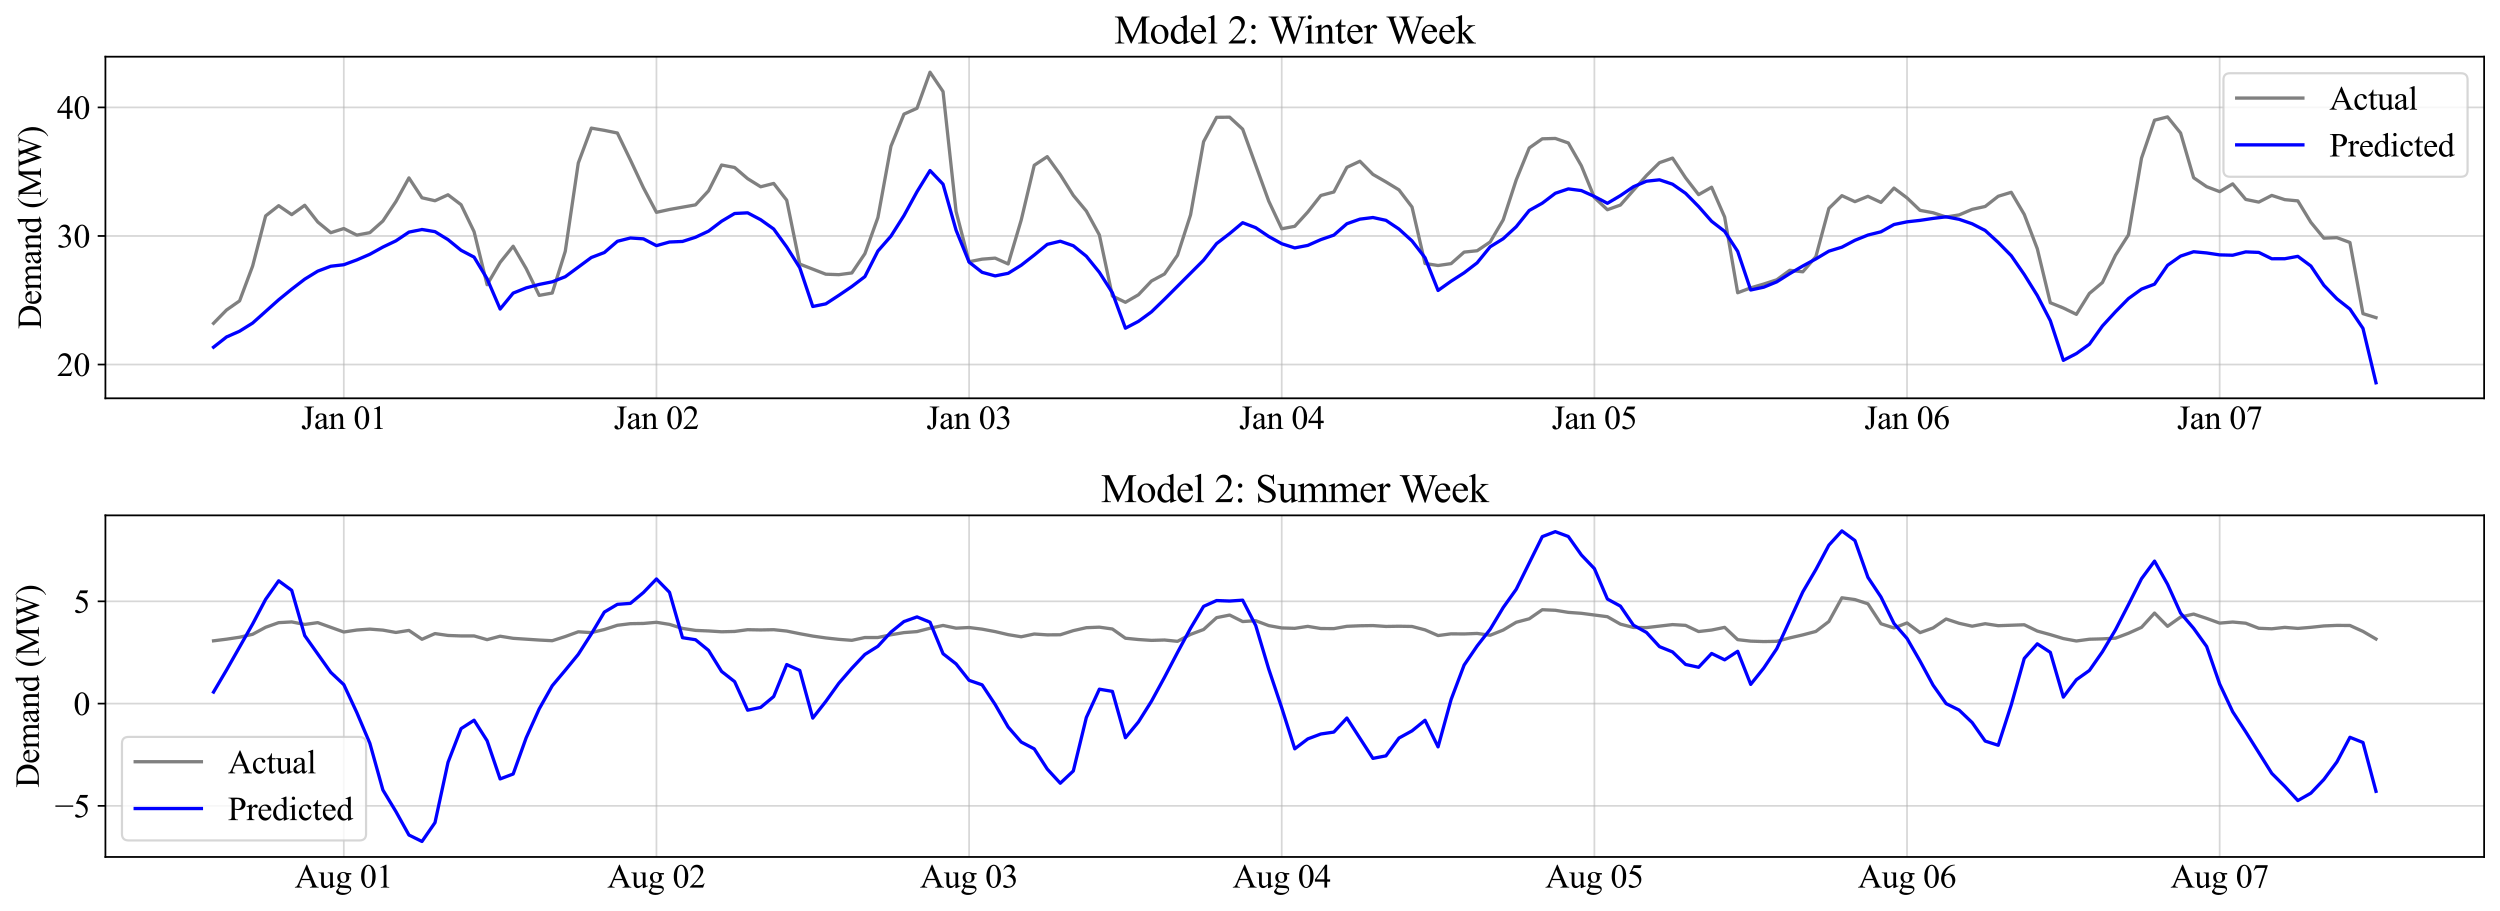 <?xml version="1.0" encoding="utf-8" standalone="no"?>
<!DOCTYPE svg PUBLIC "-//W3C//DTD SVG 1.1//EN"
  "http://www.w3.org/Graphics/SVG/1.1/DTD/svg11.dtd">
<svg xmlns:xlink="http://www.w3.org/1999/xlink" width="1133.163pt" height="412.763pt" viewBox="0 0 1133.163 412.763" xmlns="http://www.w3.org/2000/svg" version="1.1">
 <defs>
  <style type="text/css">*{stroke-linejoin: round; stroke-linecap: butt}</style>
 </defs>
 <g id="figure_1">
  <g id="patch_1">
   <path d="M 0 412.763 
L 1133.163 412.763 
L 1133.163 0 
L 0 0 
z
" style="fill: #ffffff"/>
  </g>
  <g id="axes_1">
   <g id="patch_2">
    <path d="M 47.783 180.539 
L 1125.963 180.539 
L 1125.963 25.699 
L 47.783 25.699 
z
" style="fill: #ffffff"/>
   </g>
   <g id="matplotlib.axis_1">
    <g id="xtick_1">
     <g id="line2d_1">
      <path d="M 155.837 180.539 
L 155.837 25.699 
" clip-path="url(#paa256a687e)" style="fill: none; stroke: #b0b0b0; stroke-opacity: 0.5; stroke-width: 0.8; stroke-linecap: square"/>
     </g>
     <g id="line2d_2"/>
     <g id="text_1">
      <!-- Jan 01 -->
      <g transform="translate(136.464 194.454) scale(0.15 -0.15)">
       <defs>
        <path id="TimesNewRomanPSMT-4a" d="M 638 4122 
L 638 4238 
L 2453 4238 
L 2453 4122 
L 2300 4122 
Q 2041 4122 1922 3969 
Q 1847 3869 1847 3488 
L 1847 1416 
Q 1847 938 1742 641 
Q 1638 344 1381 123 
Q 1125 -97 763 -97 
Q 469 -97 300 48 
Q 131 194 131 381 
Q 131 534 209 613 
Q 313 709 450 709 
Q 550 709 629 643 
Q 709 578 831 294 
Q 903 125 1016 125 
Q 1100 125 1173 228 
Q 1247 331 1247 594 
L 1247 3488 
Q 1247 3809 1206 3913 
Q 1175 3991 1075 4047 
Q 941 4122 791 4122 
L 638 4122 
z
" transform="scale(0.016)"/>
        <path id="TimesNewRomanPSMT-61" d="M 1822 413 
Q 1381 72 1269 19 
Q 1100 -59 909 -59 
Q 613 -59 420 144 
Q 228 347 228 678 
Q 228 888 322 1041 
Q 450 1253 767 1440 
Q 1084 1628 1822 1897 
L 1822 2009 
Q 1822 2438 1686 2597 
Q 1550 2756 1291 2756 
Q 1094 2756 978 2650 
Q 859 2544 859 2406 
L 866 2225 
Q 866 2081 792 2003 
Q 719 1925 600 1925 
Q 484 1925 411 2006 
Q 338 2088 338 2228 
Q 338 2497 613 2722 
Q 888 2947 1384 2947 
Q 1766 2947 2009 2819 
Q 2194 2722 2281 2516 
Q 2338 2381 2338 1966 
L 2338 994 
Q 2338 584 2353 492 
Q 2369 400 2405 369 
Q 2441 338 2488 338 
Q 2538 338 2575 359 
Q 2641 400 2828 588 
L 2828 413 
Q 2478 -56 2159 -56 
Q 2006 -56 1915 50 
Q 1825 156 1822 413 
z
M 1822 616 
L 1822 1706 
Q 1350 1519 1213 1441 
Q 966 1303 859 1153 
Q 753 1003 753 825 
Q 753 600 887 451 
Q 1022 303 1197 303 
Q 1434 303 1822 616 
z
" transform="scale(0.016)"/>
        <path id="TimesNewRomanPSMT-6e" d="M 1034 2341 
Q 1538 2947 1994 2947 
Q 2228 2947 2397 2830 
Q 2566 2713 2666 2444 
Q 2734 2256 2734 1869 
L 2734 647 
Q 2734 375 2778 278 
Q 2813 200 2889 156 
Q 2966 113 3172 113 
L 3172 0 
L 1756 0 
L 1756 113 
L 1816 113 
Q 2016 113 2095 173 
Q 2175 234 2206 353 
Q 2219 400 2219 647 
L 2219 1819 
Q 2219 2209 2117 2386 
Q 2016 2563 1775 2563 
Q 1403 2563 1034 2156 
L 1034 647 
Q 1034 356 1069 288 
Q 1113 197 1189 155 
Q 1266 113 1500 113 
L 1500 0 
L 84 0 
L 84 113 
L 147 113 
Q 366 113 442 223 
Q 519 334 519 647 
L 519 1709 
Q 519 2225 495 2337 
Q 472 2450 423 2490 
Q 375 2531 294 2531 
Q 206 2531 84 2484 
L 38 2597 
L 900 2947 
L 1034 2947 
L 1034 2341 
z
" transform="scale(0.016)"/>
        <path id="TimesNewRomanPSMT-20" transform="scale(0.016)"/>
        <path id="TimesNewRomanPSMT-30" d="M 231 2094 
Q 231 2819 450 3342 
Q 669 3866 1031 4122 
Q 1313 4325 1613 4325 
Q 2100 4325 2488 3828 
Q 2972 3213 2972 2159 
Q 2972 1422 2759 906 
Q 2547 391 2217 158 
Q 1888 -75 1581 -75 
Q 975 -75 572 641 
Q 231 1244 231 2094 
z
M 844 2016 
Q 844 1141 1059 588 
Q 1238 122 1591 122 
Q 1759 122 1940 273 
Q 2122 425 2216 781 
Q 2359 1319 2359 2297 
Q 2359 3022 2209 3506 
Q 2097 3866 1919 4016 
Q 1791 4119 1609 4119 
Q 1397 4119 1231 3928 
Q 1006 3669 925 3112 
Q 844 2556 844 2016 
z
" transform="scale(0.016)"/>
        <path id="TimesNewRomanPSMT-31" d="M 750 3822 
L 1781 4325 
L 1884 4325 
L 1884 747 
Q 1884 391 1914 303 
Q 1944 216 2037 169 
Q 2131 122 2419 116 
L 2419 0 
L 825 0 
L 825 116 
Q 1125 122 1212 167 
Q 1300 213 1334 289 
Q 1369 366 1369 747 
L 1369 3034 
Q 1369 3497 1338 3628 
Q 1316 3728 1258 3775 
Q 1200 3822 1119 3822 
Q 1003 3822 797 3725 
L 750 3822 
z
" transform="scale(0.016)"/>
       </defs>
       <use xlink:href="#TimesNewRomanPSMT-4a"/>
       <use xlink:href="#TimesNewRomanPSMT-61" x="38.916"/>
       <use xlink:href="#TimesNewRomanPSMT-6e" x="83.301"/>
       <use xlink:href="#TimesNewRomanPSMT-20" x="133.301"/>
       <use xlink:href="#TimesNewRomanPSMT-30" x="158.301"/>
       <use xlink:href="#TimesNewRomanPSMT-31" x="208.301"/>
      </g>
     </g>
    </g>
    <g id="xtick_2">
     <g id="line2d_3">
      <path d="M 297.547 180.539 
L 297.547 25.699 
" clip-path="url(#paa256a687e)" style="fill: none; stroke: #b0b0b0; stroke-opacity: 0.5; stroke-width: 0.8; stroke-linecap: square"/>
     </g>
     <g id="line2d_4"/>
     <g id="text_2">
      <!-- Jan 02 -->
      <g transform="translate(278.174 194.454) scale(0.15 -0.15)">
       <defs>
        <path id="TimesNewRomanPSMT-32" d="M 2934 816 
L 2638 0 
L 138 0 
L 138 116 
Q 1241 1122 1691 1759 
Q 2141 2397 2141 2925 
Q 2141 3328 1894 3587 
Q 1647 3847 1303 3847 
Q 991 3847 742 3664 
Q 494 3481 375 3128 
L 259 3128 
Q 338 3706 661 4015 
Q 984 4325 1469 4325 
Q 1984 4325 2329 3994 
Q 2675 3663 2675 3213 
Q 2675 2891 2525 2569 
Q 2294 2063 1775 1497 
Q 997 647 803 472 
L 1909 472 
Q 2247 472 2383 497 
Q 2519 522 2628 598 
Q 2738 675 2819 816 
L 2934 816 
z
" transform="scale(0.016)"/>
       </defs>
       <use xlink:href="#TimesNewRomanPSMT-4a"/>
       <use xlink:href="#TimesNewRomanPSMT-61" x="38.916"/>
       <use xlink:href="#TimesNewRomanPSMT-6e" x="83.301"/>
       <use xlink:href="#TimesNewRomanPSMT-20" x="133.301"/>
       <use xlink:href="#TimesNewRomanPSMT-30" x="158.301"/>
       <use xlink:href="#TimesNewRomanPSMT-32" x="208.301"/>
      </g>
     </g>
    </g>
    <g id="xtick_3">
     <g id="line2d_5">
      <path d="M 439.258 180.539 
L 439.258 25.699 
" clip-path="url(#paa256a687e)" style="fill: none; stroke: #b0b0b0; stroke-opacity: 0.5; stroke-width: 0.8; stroke-linecap: square"/>
     </g>
     <g id="line2d_6"/>
     <g id="text_3">
      <!-- Jan 03 -->
      <g transform="translate(419.884 194.454) scale(0.15 -0.15)">
       <defs>
        <path id="TimesNewRomanPSMT-33" d="M 325 3431 
Q 506 3859 782 4092 
Q 1059 4325 1472 4325 
Q 1981 4325 2253 3994 
Q 2459 3747 2459 3466 
Q 2459 3003 1878 2509 
Q 2269 2356 2469 2072 
Q 2669 1788 2669 1403 
Q 2669 853 2319 450 
Q 1863 -75 997 -75 
Q 569 -75 414 31 
Q 259 138 259 259 
Q 259 350 332 419 
Q 406 488 509 488 
Q 588 488 669 463 
Q 722 447 909 348 
Q 1097 250 1169 231 
Q 1284 197 1416 197 
Q 1734 197 1970 444 
Q 2206 691 2206 1028 
Q 2206 1275 2097 1509 
Q 2016 1684 1919 1775 
Q 1784 1900 1550 2001 
Q 1316 2103 1072 2103 
L 972 2103 
L 972 2197 
Q 1219 2228 1467 2375 
Q 1716 2522 1828 2728 
Q 1941 2934 1941 3181 
Q 1941 3503 1739 3701 
Q 1538 3900 1238 3900 
Q 753 3900 428 3381 
L 325 3431 
z
" transform="scale(0.016)"/>
       </defs>
       <use xlink:href="#TimesNewRomanPSMT-4a"/>
       <use xlink:href="#TimesNewRomanPSMT-61" x="38.916"/>
       <use xlink:href="#TimesNewRomanPSMT-6e" x="83.301"/>
       <use xlink:href="#TimesNewRomanPSMT-20" x="133.301"/>
       <use xlink:href="#TimesNewRomanPSMT-30" x="158.301"/>
       <use xlink:href="#TimesNewRomanPSMT-33" x="208.301"/>
      </g>
     </g>
    </g>
    <g id="xtick_4">
     <g id="line2d_7">
      <path d="M 580.968 180.539 
L 580.968 25.699 
" clip-path="url(#paa256a687e)" style="fill: none; stroke: #b0b0b0; stroke-opacity: 0.5; stroke-width: 0.8; stroke-linecap: square"/>
     </g>
     <g id="line2d_8"/>
     <g id="text_4">
      <!-- Jan 04 -->
      <g transform="translate(561.595 194.454) scale(0.15 -0.15)">
       <defs>
        <path id="TimesNewRomanPSMT-34" d="M 2978 1563 
L 2978 1119 
L 2409 1119 
L 2409 0 
L 1894 0 
L 1894 1119 
L 100 1119 
L 100 1519 
L 2066 4325 
L 2409 4325 
L 2409 1563 
L 2978 1563 
z
M 1894 1563 
L 1894 3666 
L 406 1563 
L 1894 1563 
z
" transform="scale(0.016)"/>
       </defs>
       <use xlink:href="#TimesNewRomanPSMT-4a"/>
       <use xlink:href="#TimesNewRomanPSMT-61" x="38.916"/>
       <use xlink:href="#TimesNewRomanPSMT-6e" x="83.301"/>
       <use xlink:href="#TimesNewRomanPSMT-20" x="133.301"/>
       <use xlink:href="#TimesNewRomanPSMT-30" x="158.301"/>
       <use xlink:href="#TimesNewRomanPSMT-34" x="208.301"/>
      </g>
     </g>
    </g>
    <g id="xtick_5">
     <g id="line2d_9">
      <path d="M 722.679 180.539 
L 722.679 25.699 
" clip-path="url(#paa256a687e)" style="fill: none; stroke: #b0b0b0; stroke-opacity: 0.5; stroke-width: 0.8; stroke-linecap: square"/>
     </g>
     <g id="line2d_10"/>
     <g id="text_5">
      <!-- Jan 05 -->
      <g transform="translate(703.305 194.454) scale(0.15 -0.15)">
       <defs>
        <path id="TimesNewRomanPSMT-35" d="M 2778 4238 
L 2534 3706 
L 1259 3706 
L 981 3138 
Q 1809 3016 2294 2522 
Q 2709 2097 2709 1522 
Q 2709 1188 2573 903 
Q 2438 619 2231 419 
Q 2025 219 1772 97 
Q 1413 -75 1034 -75 
Q 653 -75 479 54 
Q 306 184 306 341 
Q 306 428 378 495 
Q 450 563 559 563 
Q 641 563 702 538 
Q 763 513 909 409 
Q 1144 247 1384 247 
Q 1750 247 2026 523 
Q 2303 800 2303 1197 
Q 2303 1581 2056 1914 
Q 1809 2247 1375 2428 
Q 1034 2569 447 2591 
L 1259 4238 
L 2778 4238 
z
" transform="scale(0.016)"/>
       </defs>
       <use xlink:href="#TimesNewRomanPSMT-4a"/>
       <use xlink:href="#TimesNewRomanPSMT-61" x="38.916"/>
       <use xlink:href="#TimesNewRomanPSMT-6e" x="83.301"/>
       <use xlink:href="#TimesNewRomanPSMT-20" x="133.301"/>
       <use xlink:href="#TimesNewRomanPSMT-30" x="158.301"/>
       <use xlink:href="#TimesNewRomanPSMT-35" x="208.301"/>
      </g>
     </g>
    </g>
    <g id="xtick_6">
     <g id="line2d_11">
      <path d="M 864.389 180.539 
L 864.389 25.699 
" clip-path="url(#paa256a687e)" style="fill: none; stroke: #b0b0b0; stroke-opacity: 0.5; stroke-width: 0.8; stroke-linecap: square"/>
     </g>
     <g id="line2d_12"/>
     <g id="text_6">
      <!-- Jan 06 -->
      <g transform="translate(845.016 194.454) scale(0.15 -0.15)">
       <defs>
        <path id="TimesNewRomanPSMT-36" d="M 2869 4325 
L 2869 4209 
Q 2456 4169 2195 4045 
Q 1934 3922 1679 3669 
Q 1425 3416 1258 3105 
Q 1091 2794 978 2366 
Q 1428 2675 1881 2675 
Q 2316 2675 2634 2325 
Q 2953 1975 2953 1425 
Q 2953 894 2631 456 
Q 2244 -75 1606 -75 
Q 1172 -75 869 213 
Q 275 772 275 1663 
Q 275 2231 503 2743 
Q 731 3256 1154 3653 
Q 1578 4050 1965 4187 
Q 2353 4325 2688 4325 
L 2869 4325 
z
M 925 2138 
Q 869 1716 869 1456 
Q 869 1156 980 804 
Q 1091 453 1309 247 
Q 1469 100 1697 100 
Q 1969 100 2183 356 
Q 2397 613 2397 1088 
Q 2397 1622 2184 2012 
Q 1972 2403 1581 2403 
Q 1463 2403 1327 2353 
Q 1191 2303 925 2138 
z
" transform="scale(0.016)"/>
       </defs>
       <use xlink:href="#TimesNewRomanPSMT-4a"/>
       <use xlink:href="#TimesNewRomanPSMT-61" x="38.916"/>
       <use xlink:href="#TimesNewRomanPSMT-6e" x="83.301"/>
       <use xlink:href="#TimesNewRomanPSMT-20" x="133.301"/>
       <use xlink:href="#TimesNewRomanPSMT-30" x="158.301"/>
       <use xlink:href="#TimesNewRomanPSMT-36" x="208.301"/>
      </g>
     </g>
    </g>
    <g id="xtick_7">
     <g id="line2d_13">
      <path d="M 1006.099 180.539 
L 1006.099 25.699 
" clip-path="url(#paa256a687e)" style="fill: none; stroke: #b0b0b0; stroke-opacity: 0.5; stroke-width: 0.8; stroke-linecap: square"/>
     </g>
     <g id="line2d_14"/>
     <g id="text_7">
      <!-- Jan 07 -->
      <g transform="translate(986.726 194.454) scale(0.15 -0.15)">
       <defs>
        <path id="TimesNewRomanPSMT-37" d="M 644 4238 
L 2916 4238 
L 2916 4119 
L 1503 -88 
L 1153 -88 
L 2419 3728 
L 1253 3728 
Q 900 3728 750 3644 
Q 488 3500 328 3200 
L 238 3234 
L 644 4238 
z
" transform="scale(0.016)"/>
       </defs>
       <use xlink:href="#TimesNewRomanPSMT-4a"/>
       <use xlink:href="#TimesNewRomanPSMT-61" x="38.916"/>
       <use xlink:href="#TimesNewRomanPSMT-6e" x="83.301"/>
       <use xlink:href="#TimesNewRomanPSMT-20" x="133.301"/>
       <use xlink:href="#TimesNewRomanPSMT-30" x="158.301"/>
       <use xlink:href="#TimesNewRomanPSMT-37" x="208.301"/>
      </g>
     </g>
    </g>
   </g>
   <g id="matplotlib.axis_2">
    <g id="ytick_1">
     <g id="line2d_15">
      <path d="M 47.783 165.23 
L 1125.963 165.23 
" clip-path="url(#paa256a687e)" style="fill: none; stroke: #b0b0b0; stroke-opacity: 0.5; stroke-width: 0.8; stroke-linecap: square"/>
     </g>
     <g id="line2d_16">
      <defs>
       <path id="m2bf7b62b60" d="M 0 0 
L -3.5 0 
" style="stroke: #000000; stroke-width: 0.8"/>
      </defs>
      <g>
       <use xlink:href="#m2bf7b62b60" x="47.783" y="165.23" style="stroke: #000000; stroke-width: 0.8"/>
      </g>
     </g>
     <g id="text_8">
      <!-- 20 -->
      <g transform="translate(25.783 170.438) scale(0.15 -0.15)">
       <use xlink:href="#TimesNewRomanPSMT-32"/>
       <use xlink:href="#TimesNewRomanPSMT-30" x="50"/>
      </g>
     </g>
    </g>
    <g id="ytick_2">
     <g id="line2d_17">
      <path d="M 47.783 106.954 
L 1125.963 106.954 
" clip-path="url(#paa256a687e)" style="fill: none; stroke: #b0b0b0; stroke-opacity: 0.5; stroke-width: 0.8; stroke-linecap: square"/>
     </g>
     <g id="line2d_18">
      <g>
       <use xlink:href="#m2bf7b62b60" x="47.783" y="106.954" style="stroke: #000000; stroke-width: 0.8"/>
      </g>
     </g>
     <g id="text_9">
      <!-- 30 -->
      <g transform="translate(25.783 112.162) scale(0.15 -0.15)">
       <use xlink:href="#TimesNewRomanPSMT-33"/>
       <use xlink:href="#TimesNewRomanPSMT-30" x="50"/>
      </g>
     </g>
    </g>
    <g id="ytick_3">
     <g id="line2d_19">
      <path d="M 47.783 48.678 
L 1125.963 48.678 
" clip-path="url(#paa256a687e)" style="fill: none; stroke: #b0b0b0; stroke-opacity: 0.5; stroke-width: 0.8; stroke-linecap: square"/>
     </g>
     <g id="line2d_20">
      <g>
       <use xlink:href="#m2bf7b62b60" x="47.783" y="48.678" style="stroke: #000000; stroke-width: 0.8"/>
      </g>
     </g>
     <g id="text_10">
      <!-- 40 -->
      <g transform="translate(25.783 53.886) scale(0.15 -0.15)">
       <use xlink:href="#TimesNewRomanPSMT-34"/>
       <use xlink:href="#TimesNewRomanPSMT-30" x="50"/>
      </g>
     </g>
    </g>
    <g id="text_11">
     <!-- Demand (MW) -->
     <g transform="translate(18.574 149.145) rotate(-90) scale(0.15 -0.15)">
      <defs>
       <path id="TimesNewRomanPSMT-44" d="M 109 0 
L 109 116 
L 269 116 
Q 538 116 650 288 
Q 719 391 719 750 
L 719 3488 
Q 719 3884 631 3984 
Q 509 4122 269 4122 
L 109 4122 
L 109 4238 
L 1834 4238 
Q 2784 4238 3279 4022 
Q 3775 3806 4076 3303 
Q 4378 2800 4378 2141 
Q 4378 1256 3841 663 
Q 3238 0 2003 0 
L 109 0 
z
M 1319 306 
Q 1716 219 1984 219 
Q 2709 219 3187 728 
Q 3666 1238 3666 2109 
Q 3666 2988 3187 3494 
Q 2709 4000 1959 4000 
Q 1678 4000 1319 3909 
L 1319 306 
z
" transform="scale(0.016)"/>
       <path id="TimesNewRomanPSMT-65" d="M 681 1784 
Q 678 1147 991 784 
Q 1303 422 1725 422 
Q 2006 422 2214 576 
Q 2422 731 2563 1106 
L 2659 1044 
Q 2594 616 2278 264 
Q 1963 -88 1488 -88 
Q 972 -88 605 314 
Q 238 716 238 1394 
Q 238 2128 614 2539 
Q 991 2950 1559 2950 
Q 2041 2950 2350 2633 
Q 2659 2316 2659 1784 
L 681 1784 
z
M 681 1966 
L 2006 1966 
Q 1991 2241 1941 2353 
Q 1863 2528 1708 2628 
Q 1553 2728 1384 2728 
Q 1125 2728 920 2526 
Q 716 2325 681 1966 
z
" transform="scale(0.016)"/>
       <path id="TimesNewRomanPSMT-6d" d="M 1050 2338 
Q 1363 2650 1419 2697 
Q 1559 2816 1721 2881 
Q 1884 2947 2044 2947 
Q 2313 2947 2506 2790 
Q 2700 2634 2766 2338 
Q 3088 2713 3309 2830 
Q 3531 2947 3766 2947 
Q 3994 2947 4170 2830 
Q 4347 2713 4450 2447 
Q 4519 2266 4519 1878 
L 4519 647 
Q 4519 378 4559 278 
Q 4591 209 4675 161 
Q 4759 113 4950 113 
L 4950 0 
L 3538 0 
L 3538 113 
L 3597 113 
Q 3781 113 3884 184 
Q 3956 234 3988 344 
Q 4000 397 4000 647 
L 4000 1878 
Q 4000 2228 3916 2372 
Q 3794 2572 3525 2572 
Q 3359 2572 3192 2489 
Q 3025 2406 2788 2181 
L 2781 2147 
L 2788 2013 
L 2788 647 
Q 2788 353 2820 281 
Q 2853 209 2943 161 
Q 3034 113 3253 113 
L 3253 0 
L 1806 0 
L 1806 113 
Q 2044 113 2133 169 
Q 2222 225 2256 338 
Q 2272 391 2272 647 
L 2272 1878 
Q 2272 2228 2169 2381 
Q 2031 2581 1784 2581 
Q 1616 2581 1450 2491 
Q 1191 2353 1050 2181 
L 1050 647 
Q 1050 366 1089 281 
Q 1128 197 1204 155 
Q 1281 113 1516 113 
L 1516 0 
L 100 0 
L 100 113 
Q 297 113 375 155 
Q 453 197 493 289 
Q 534 381 534 647 
L 534 1741 
Q 534 2213 506 2350 
Q 484 2453 437 2492 
Q 391 2531 309 2531 
Q 222 2531 100 2484 
L 53 2597 
L 916 2947 
L 1050 2947 
L 1050 2338 
z
" transform="scale(0.016)"/>
       <path id="TimesNewRomanPSMT-64" d="M 2222 322 
Q 2013 103 1813 7 
Q 1613 -88 1381 -88 
Q 913 -88 563 304 
Q 213 697 213 1313 
Q 213 1928 600 2439 
Q 988 2950 1597 2950 
Q 1975 2950 2222 2709 
L 2222 3238 
Q 2222 3728 2198 3840 
Q 2175 3953 2125 3993 
Q 2075 4034 2000 4034 
Q 1919 4034 1784 3984 
L 1744 4094 
L 2597 4444 
L 2738 4444 
L 2738 1134 
Q 2738 631 2761 520 
Q 2784 409 2836 365 
Q 2888 322 2956 322 
Q 3041 322 3181 375 
L 3216 266 
L 2366 -88 
L 2222 -88 
L 2222 322 
z
M 2222 541 
L 2222 2016 
Q 2203 2228 2109 2403 
Q 2016 2578 1861 2667 
Q 1706 2756 1559 2756 
Q 1284 2756 1069 2509 
Q 784 2184 784 1559 
Q 784 928 1059 592 
Q 1334 256 1672 256 
Q 1956 256 2222 541 
z
" transform="scale(0.016)"/>
       <path id="TimesNewRomanPSMT-28" d="M 1988 -1253 
L 1988 -1369 
Q 1516 -1131 1200 -813 
Q 750 -359 506 256 
Q 263 872 263 1534 
Q 263 2503 741 3301 
Q 1219 4100 1988 4444 
L 1988 4313 
Q 1603 4100 1356 3731 
Q 1109 3363 987 2797 
Q 866 2231 866 1616 
Q 866 947 969 400 
Q 1050 -31 1165 -292 
Q 1281 -553 1476 -793 
Q 1672 -1034 1988 -1253 
z
" transform="scale(0.016)"/>
       <path id="TimesNewRomanPSMT-4d" d="M 2619 0 
L 981 3566 
L 981 734 
Q 981 344 1066 247 
Q 1181 116 1431 116 
L 1581 116 
L 1581 0 
L 106 0 
L 106 116 
L 256 116 
Q 525 116 638 278 
Q 706 378 706 734 
L 706 3503 
Q 706 3784 644 3909 
Q 600 4000 483 4061 
Q 366 4122 106 4122 
L 106 4238 
L 1306 4238 
L 2844 922 
L 4356 4238 
L 5556 4238 
L 5556 4122 
L 5409 4122 
Q 5138 4122 5025 3959 
Q 4956 3859 4956 3503 
L 4956 734 
Q 4956 344 5044 247 
Q 5159 116 5409 116 
L 5556 116 
L 5556 0 
L 3756 0 
L 3756 116 
L 3906 116 
Q 4178 116 4288 278 
Q 4356 378 4356 734 
L 4356 3566 
L 2722 0 
L 2619 0 
z
" transform="scale(0.016)"/>
       <path id="TimesNewRomanPSMT-57" d="M 5991 4238 
L 5991 4122 
Q 5825 4122 5722 4062 
Q 5619 4003 5525 3841 
Q 5463 3731 5328 3319 
L 4147 -97 
L 4022 -97 
L 3056 2613 
L 2097 -97 
L 1984 -97 
L 725 3422 
Q 584 3816 547 3888 
Q 484 4006 376 4064 
Q 269 4122 84 4122 
L 84 4238 
L 1653 4238 
L 1653 4122 
L 1578 4122 
Q 1413 4122 1325 4047 
Q 1238 3972 1238 3866 
Q 1238 3756 1375 3363 
L 2209 984 
L 2913 3006 
L 2788 3363 
L 2688 3647 
Q 2622 3803 2541 3922 
Q 2500 3981 2441 4022 
Q 2363 4078 2284 4103 
Q 2225 4122 2097 4122 
L 2097 4238 
L 3747 4238 
L 3747 4122 
L 3634 4122 
Q 3459 4122 3378 4047 
Q 3297 3972 3297 3844 
Q 3297 3684 3438 3288 
L 4250 984 
L 5056 3319 
Q 5194 3706 5194 3856 
Q 5194 3928 5148 3990 
Q 5103 4053 5034 4078 
Q 4916 4122 4725 4122 
L 4725 4238 
L 5991 4238 
z
" transform="scale(0.016)"/>
       <path id="TimesNewRomanPSMT-29" d="M 144 4313 
L 144 4444 
Q 619 4209 934 3891 
Q 1381 3434 1625 2820 
Q 1869 2206 1869 1541 
Q 1869 572 1392 -226 
Q 916 -1025 144 -1369 
L 144 -1253 
Q 528 -1038 776 -670 
Q 1025 -303 1145 264 
Q 1266 831 1266 1447 
Q 1266 2113 1163 2663 
Q 1084 3094 967 3353 
Q 850 3613 656 3853 
Q 463 4094 144 4313 
z
" transform="scale(0.016)"/>
      </defs>
      <use xlink:href="#TimesNewRomanPSMT-44"/>
      <use xlink:href="#TimesNewRomanPSMT-65" x="72.217"/>
      <use xlink:href="#TimesNewRomanPSMT-6d" x="116.602"/>
      <use xlink:href="#TimesNewRomanPSMT-61" x="194.385"/>
      <use xlink:href="#TimesNewRomanPSMT-6e" x="238.77"/>
      <use xlink:href="#TimesNewRomanPSMT-64" x="288.77"/>
      <use xlink:href="#TimesNewRomanPSMT-20" x="338.77"/>
      <use xlink:href="#TimesNewRomanPSMT-28" x="363.77"/>
      <use xlink:href="#TimesNewRomanPSMT-4d" x="397.07"/>
      <use xlink:href="#TimesNewRomanPSMT-57" x="485.986"/>
      <use xlink:href="#TimesNewRomanPSMT-29" x="580.371"/>
     </g>
    </g>
   </g>
   <g id="line2d_21">
    <path d="M 96.791 146.534 
L 102.696 140.496 
L 108.6 136.37 
L 114.505 120.6 
L 120.409 97.853 
L 126.314 93.228 
L 132.219 97.284 
L 138.123 93.047 
L 144.028 100.625 
L 149.932 105.468 
L 155.837 103.593 
L 161.742 106.564 
L 167.646 105.446 
L 173.551 100.175 
L 179.455 91.346 
L 185.36 80.639 
L 191.265 89.644 
L 197.169 90.988 
L 203.074 88.289 
L 208.978 92.781 
L 214.883 105.01 
L 220.788 129.042 
L 226.692 118.938 
L 232.597 111.62 
L 238.501 121.744 
L 244.406 133.89 
L 250.311 132.813 
L 256.215 113.901 
L 262.12 73.884 
L 268.024 58.077 
L 273.929 59.088 
L 279.834 60.292 
L 285.738 72.514 
L 291.643 85.108 
L 297.547 96.239 
L 303.452 94.948 
L 315.261 92.852 
L 321.166 86.483 
L 327.07 74.806 
L 332.975 75.916 
L 338.88 80.982 
L 344.784 84.657 
L 350.689 83.151 
L 356.593 90.747 
L 362.498 119.698 
L 374.307 124.283 
L 380.212 124.497 
L 386.116 123.712 
L 392.021 114.988 
L 397.926 98.591 
L 403.83 66.314 
L 409.735 51.726 
L 415.639 49.074 
L 421.544 32.737 
L 427.449 41.502 
L 433.353 95.826 
L 439.258 118.637 
L 445.162 117.467 
L 451.067 117.001 
L 456.972 119.636 
L 462.876 99.751 
L 468.781 74.916 
L 474.685 71.003 
L 480.59 79.18 
L 486.495 88.568 
L 492.399 95.67 
L 498.304 106.49 
L 504.208 134.179 
L 510.113 137.025 
L 516.018 133.606 
L 521.922 127.366 
L 527.827 124.191 
L 533.731 115.679 
L 539.636 97.387 
L 545.541 64.222 
L 551.445 53.177 
L 557.35 53.116 
L 563.254 58.55 
L 575.064 91.131 
L 580.968 103.692 
L 586.873 102.574 
L 592.777 96.103 
L 598.682 88.606 
L 604.587 87.027 
L 610.491 75.849 
L 616.396 73.084 
L 622.3 79.048 
L 628.205 82.454 
L 634.11 86.069 
L 640.014 93.829 
L 645.919 119.428 
L 651.823 120.346 
L 657.728 119.496 
L 663.633 114.269 
L 669.537 113.652 
L 675.442 109.668 
L 681.346 99.645 
L 687.251 81.548 
L 693.156 67.063 
L 699.06 62.918 
L 704.965 62.75 
L 710.869 64.803 
L 716.774 75.136 
L 722.679 89.543 
L 728.583 95.063 
L 734.488 92.933 
L 746.297 79.551 
L 752.202 73.724 
L 758.106 71.66 
L 764.011 80.59 
L 769.915 88.22 
L 775.82 84.866 
L 781.725 98.394 
L 787.629 132.69 
L 793.534 130.48 
L 799.438 128.742 
L 805.343 126.821 
L 811.248 122.523 
L 817.152 123.197 
L 823.057 116.339 
L 828.961 94.472 
L 834.866 88.692 
L 840.771 91.397 
L 846.675 88.987 
L 852.58 91.744 
L 858.484 85.255 
L 864.389 89.698 
L 870.294 95.349 
L 876.198 96.431 
L 882.103 98.364 
L 888.007 97.409 
L 893.912 94.892 
L 899.817 93.586 
L 905.721 88.96 
L 911.626 87.162 
L 917.53 97.205 
L 923.435 112.745 
L 929.34 137.224 
L 935.244 139.603 
L 941.149 142.481 
L 947.053 132.997 
L 952.958 128.054 
L 958.863 115.709 
L 964.767 106.446 
L 970.672 71.689 
L 976.576 54.482 
L 982.481 52.989 
L 988.386 60.293 
L 994.29 80.553 
L 1000.195 84.616 
L 1006.099 86.858 
L 1012.004 83.344 
L 1017.909 90.391 
L 1023.813 91.607 
L 1029.718 88.576 
L 1035.622 90.494 
L 1041.527 91.049 
L 1047.432 100.766 
L 1053.336 107.948 
L 1059.241 107.712 
L 1065.145 109.915 
L 1071.05 142.158 
L 1076.955 143.975 
L 1076.955 143.975 
" clip-path="url(#paa256a687e)" style="fill: none; stroke: #808080; stroke-width: 1.5; stroke-linecap: square"/>
   </g>
   <g id="line2d_22">
    <path d="M 96.791 157.367 
L 102.696 152.721 
L 108.6 150.118 
L 114.505 146.433 
L 126.314 135.883 
L 132.219 131.075 
L 138.123 126.532 
L 144.028 122.901 
L 149.932 120.677 
L 155.837 119.991 
L 161.742 117.81 
L 167.646 115.253 
L 173.551 111.984 
L 179.455 109.166 
L 185.36 105.205 
L 191.265 104.023 
L 197.169 105.001 
L 203.074 108.619 
L 208.978 113.443 
L 214.883 116.541 
L 220.788 126.352 
L 226.692 140.07 
L 232.597 132.854 
L 238.501 130.495 
L 244.406 128.924 
L 250.311 127.732 
L 256.215 125.428 
L 268.024 116.717 
L 273.929 114.463 
L 279.834 109.372 
L 285.738 107.868 
L 291.643 108.26 
L 297.547 111.341 
L 303.452 109.695 
L 309.357 109.44 
L 315.261 107.536 
L 321.166 104.767 
L 327.07 100.284 
L 332.975 96.772 
L 338.88 96.465 
L 344.784 99.588 
L 350.689 103.798 
L 356.593 111.942 
L 362.498 121.346 
L 368.403 138.92 
L 374.307 137.728 
L 380.212 133.872 
L 386.116 129.861 
L 392.021 125.378 
L 397.926 113.774 
L 403.83 107.04 
L 409.735 97.706 
L 415.639 86.91 
L 421.544 77.307 
L 427.449 83.485 
L 433.353 104.323 
L 439.258 118.814 
L 445.162 123.433 
L 451.067 125.055 
L 456.972 123.883 
L 462.876 120.217 
L 468.781 115.608 
L 474.685 110.763 
L 480.59 109.336 
L 486.495 111.39 
L 492.399 116.137 
L 498.304 123.444 
L 504.208 132.71 
L 510.113 148.758 
L 516.018 145.663 
L 521.922 141.343 
L 527.827 135.636 
L 545.541 117.922 
L 551.445 110.4 
L 557.35 105.87 
L 563.254 100.946 
L 569.159 103.197 
L 575.064 107.184 
L 580.968 110.473 
L 586.873 112.366 
L 592.777 111.228 
L 598.682 108.611 
L 604.587 106.568 
L 610.491 101.415 
L 616.396 99.334 
L 622.3 98.593 
L 628.205 99.87 
L 634.11 103.819 
L 640.014 109.196 
L 645.919 116.822 
L 651.823 131.655 
L 657.728 127.454 
L 663.633 123.658 
L 669.537 119.128 
L 675.442 111.862 
L 681.346 108.204 
L 687.251 102.758 
L 693.156 95.389 
L 699.06 92.091 
L 704.965 87.607 
L 710.869 85.62 
L 716.774 86.382 
L 722.679 89.042 
L 728.583 92.15 
L 734.488 88.654 
L 740.392 84.634 
L 746.297 82.134 
L 752.202 81.502 
L 758.106 83.491 
L 764.011 87.612 
L 769.915 93.61 
L 775.82 100.31 
L 781.725 104.87 
L 787.629 113.941 
L 793.534 131.441 
L 799.438 130.169 
L 805.343 127.754 
L 811.248 124.024 
L 817.152 120.569 
L 823.057 117.364 
L 828.961 113.84 
L 834.866 112.034 
L 840.771 108.919 
L 846.675 106.538 
L 852.58 105.063 
L 858.484 101.766 
L 864.389 100.547 
L 870.294 99.886 
L 876.198 98.995 
L 882.103 98.277 
L 888.007 99.406 
L 893.912 101.44 
L 899.817 104.471 
L 905.721 109.878 
L 911.626 115.893 
L 917.53 124.433 
L 923.435 133.938 
L 929.34 145.355 
L 935.244 163.333 
L 941.149 160.264 
L 947.053 156.019 
L 952.958 147.752 
L 958.863 141.319 
L 964.767 135.322 
L 970.672 131.048 
L 976.576 128.807 
L 982.481 120.25 
L 988.386 116.079 
L 994.29 114.1 
L 1000.195 114.648 
L 1006.099 115.53 
L 1012.004 115.684 
L 1017.909 114.177 
L 1023.813 114.403 
L 1029.718 117.288 
L 1035.622 117.271 
L 1041.527 116.187 
L 1047.432 120.563 
L 1053.336 129.32 
L 1059.241 135.434 
L 1065.145 140.086 
L 1071.05 148.841 
L 1076.955 173.501 
L 1076.955 173.501 
" clip-path="url(#paa256a687e)" style="fill: none; stroke: #0000ff; stroke-width: 1.5; stroke-linecap: square"/>
   </g>
   <g id="patch_3">
    <path d="M 47.783 180.539 
L 47.783 25.699 
" style="fill: none; stroke: #000000; stroke-width: 0.8; stroke-linejoin: miter; stroke-linecap: square"/>
   </g>
   <g id="patch_4">
    <path d="M 1125.963 180.539 
L 1125.963 25.699 
" style="fill: none; stroke: #000000; stroke-width: 0.8; stroke-linejoin: miter; stroke-linecap: square"/>
   </g>
   <g id="patch_5">
    <path d="M 47.783 180.539 
L 1125.963 180.539 
" style="fill: none; stroke: #000000; stroke-width: 0.8; stroke-linejoin: miter; stroke-linecap: square"/>
   </g>
   <g id="patch_6">
    <path d="M 47.783 25.699 
L 1125.963 25.699 
" style="fill: none; stroke: #000000; stroke-width: 0.8; stroke-linejoin: miter; stroke-linecap: square"/>
   </g>
   <g id="text_12">
    <!-- Model 2: Winter Week -->
    <g transform="translate(505.046 19.699) scale(0.18 -0.18)">
     <defs>
      <path id="TimesNewRomanPSMT-6f" d="M 1600 2947 
Q 2250 2947 2644 2453 
Q 2978 2031 2978 1484 
Q 2978 1100 2793 706 
Q 2609 313 2286 112 
Q 1963 -88 1566 -88 
Q 919 -88 538 428 
Q 216 863 216 1403 
Q 216 1797 411 2186 
Q 606 2575 925 2761 
Q 1244 2947 1600 2947 
z
M 1503 2744 
Q 1338 2744 1170 2645 
Q 1003 2547 900 2300 
Q 797 2053 797 1666 
Q 797 1041 1045 587 
Q 1294 134 1700 134 
Q 2003 134 2200 384 
Q 2397 634 2397 1244 
Q 2397 2006 2069 2444 
Q 1847 2744 1503 2744 
z
" transform="scale(0.016)"/>
      <path id="TimesNewRomanPSMT-6c" d="M 1184 4444 
L 1184 647 
Q 1184 378 1223 290 
Q 1263 203 1344 158 
Q 1425 113 1647 113 
L 1647 0 
L 244 0 
L 244 113 
Q 441 113 512 153 
Q 584 194 625 287 
Q 666 381 666 647 
L 666 3247 
Q 666 3731 644 3842 
Q 622 3953 573 3993 
Q 525 4034 450 4034 
Q 369 4034 244 3984 
L 191 4094 
L 1044 4444 
L 1184 4444 
z
" transform="scale(0.016)"/>
      <path id="TimesNewRomanPSMT-3a" d="M 903 2950 
Q 1047 2950 1148 2848 
Q 1250 2747 1250 2603 
Q 1250 2459 1148 2357 
Q 1047 2256 903 2256 
Q 759 2256 657 2357 
Q 556 2459 556 2603 
Q 556 2747 657 2848 
Q 759 2950 903 2950 
z
M 897 609 
Q 1044 609 1145 506 
Q 1247 403 1247 259 
Q 1247 116 1144 14 
Q 1041 -88 897 -88 
Q 753 -88 651 14 
Q 550 116 550 259 
Q 550 403 651 506 
Q 753 609 897 609 
z
" transform="scale(0.016)"/>
      <path id="TimesNewRomanPSMT-69" d="M 928 4444 
Q 1059 4444 1151 4351 
Q 1244 4259 1244 4128 
Q 1244 3997 1151 3903 
Q 1059 3809 928 3809 
Q 797 3809 703 3903 
Q 609 3997 609 4128 
Q 609 4259 701 4351 
Q 794 4444 928 4444 
z
M 1188 2947 
L 1188 647 
Q 1188 378 1227 289 
Q 1266 200 1342 156 
Q 1419 113 1622 113 
L 1622 0 
L 231 0 
L 231 113 
Q 441 113 512 153 
Q 584 194 626 287 
Q 669 381 669 647 
L 669 1750 
Q 669 2216 641 2353 
Q 619 2453 572 2492 
Q 525 2531 444 2531 
Q 356 2531 231 2484 
L 188 2597 
L 1050 2947 
L 1188 2947 
z
" transform="scale(0.016)"/>
      <path id="TimesNewRomanPSMT-74" d="M 1031 3803 
L 1031 2863 
L 1700 2863 
L 1700 2644 
L 1031 2644 
L 1031 788 
Q 1031 509 1111 412 
Q 1191 316 1316 316 
Q 1419 316 1516 380 
Q 1613 444 1666 569 
L 1788 569 
Q 1678 263 1478 108 
Q 1278 -47 1066 -47 
Q 922 -47 784 33 
Q 647 113 581 261 
Q 516 409 516 719 
L 516 2644 
L 63 2644 
L 63 2747 
Q 234 2816 414 2980 
Q 594 3144 734 3369 
Q 806 3488 934 3803 
L 1031 3803 
z
" transform="scale(0.016)"/>
      <path id="TimesNewRomanPSMT-72" d="M 1038 2947 
L 1038 2303 
Q 1397 2947 1775 2947 
Q 1947 2947 2059 2842 
Q 2172 2738 2172 2600 
Q 2172 2478 2090 2393 
Q 2009 2309 1897 2309 
Q 1788 2309 1652 2417 
Q 1516 2525 1450 2525 
Q 1394 2525 1328 2463 
Q 1188 2334 1038 2041 
L 1038 669 
Q 1038 431 1097 309 
Q 1138 225 1241 169 
Q 1344 113 1538 113 
L 1538 0 
L 72 0 
L 72 113 
Q 291 113 397 181 
Q 475 231 506 341 
Q 522 394 522 644 
L 522 1753 
Q 522 2253 501 2348 
Q 481 2444 426 2487 
Q 372 2531 291 2531 
Q 194 2531 72 2484 
L 41 2597 
L 906 2947 
L 1038 2947 
z
" transform="scale(0.016)"/>
      <path id="TimesNewRomanPSMT-6b" d="M 1047 4444 
L 1047 1597 
L 1775 2259 
Q 2006 2472 2044 2528 
Q 2069 2566 2069 2603 
Q 2069 2666 2017 2711 
Q 1966 2756 1847 2763 
L 1847 2863 
L 3091 2863 
L 3091 2763 
Q 2834 2756 2664 2684 
Q 2494 2613 2291 2428 
L 1556 1750 
L 2291 822 
Q 2597 438 2703 334 
Q 2853 188 2966 144 
Q 3044 113 3238 113 
L 3238 0 
L 1847 0 
L 1847 113 
Q 1966 116 2008 148 
Q 2050 181 2050 241 
Q 2050 313 1925 472 
L 1047 1594 
L 1047 644 
Q 1047 366 1086 278 
Q 1125 191 1197 153 
Q 1269 116 1509 113 
L 1509 0 
L 53 0 
L 53 113 
Q 272 113 381 166 
Q 447 200 481 272 
Q 528 375 528 628 
L 528 3234 
Q 528 3731 506 3842 
Q 484 3953 434 3995 
Q 384 4038 303 4038 
Q 238 4038 106 3984 
L 53 4094 
L 903 4444 
L 1047 4444 
z
" transform="scale(0.016)"/>
     </defs>
     <use xlink:href="#TimesNewRomanPSMT-4d"/>
     <use xlink:href="#TimesNewRomanPSMT-6f" x="88.916"/>
     <use xlink:href="#TimesNewRomanPSMT-64" x="138.916"/>
     <use xlink:href="#TimesNewRomanPSMT-65" x="188.916"/>
     <use xlink:href="#TimesNewRomanPSMT-6c" x="233.301"/>
     <use xlink:href="#TimesNewRomanPSMT-20" x="261.084"/>
     <use xlink:href="#TimesNewRomanPSMT-32" x="286.084"/>
     <use xlink:href="#TimesNewRomanPSMT-3a" x="336.084"/>
     <use xlink:href="#TimesNewRomanPSMT-20" x="363.867"/>
     <use xlink:href="#TimesNewRomanPSMT-57" x="387.117"/>
     <use xlink:href="#TimesNewRomanPSMT-69" x="477.502"/>
     <use xlink:href="#TimesNewRomanPSMT-6e" x="505.285"/>
     <use xlink:href="#TimesNewRomanPSMT-74" x="555.285"/>
     <use xlink:href="#TimesNewRomanPSMT-65" x="583.068"/>
     <use xlink:href="#TimesNewRomanPSMT-72" x="627.453"/>
     <use xlink:href="#TimesNewRomanPSMT-20" x="660.754"/>
     <use xlink:href="#TimesNewRomanPSMT-57" x="684.004"/>
     <use xlink:href="#TimesNewRomanPSMT-65" x="770.389"/>
     <use xlink:href="#TimesNewRomanPSMT-65" x="814.773"/>
     <use xlink:href="#TimesNewRomanPSMT-6b" x="859.158"/>
    </g>
   </g>
   <g id="legend_1">
    <g id="patch_7">
     <path d="M 1010.817 80.116 
L 1115.463 80.116 
Q 1118.463 80.116 1118.463 77.116 
L 1118.463 36.199 
Q 1118.463 33.199 1115.463 33.199 
L 1010.817 33.199 
Q 1007.817 33.199 1007.817 36.199 
L 1007.817 77.116 
Q 1007.817 80.116 1010.817 80.116 
z
" style="fill: #ffffff; opacity: 0.8; stroke: #cccccc; stroke-linejoin: miter"/>
    </g>
    <g id="line2d_23">
     <path d="M 1013.817 44.449 
L 1028.817 44.449 
L 1043.817 44.449 
" style="fill: none; stroke: #808080; stroke-width: 1.5; stroke-linecap: square"/>
    </g>
    <g id="text_13">
     <!-- Actual -->
     <g transform="translate(1055.817 49.699) scale(0.15 -0.15)">
      <defs>
       <path id="TimesNewRomanPSMT-41" d="M 2928 1419 
L 1288 1419 
L 1000 750 
Q 894 503 894 381 
Q 894 284 986 211 
Q 1078 138 1384 116 
L 1384 0 
L 50 0 
L 50 116 
Q 316 163 394 238 
Q 553 388 747 847 
L 2238 4334 
L 2347 4334 
L 3822 809 
Q 4000 384 4145 257 
Q 4291 131 4550 116 
L 4550 0 
L 2878 0 
L 2878 116 
Q 3131 128 3220 200 
Q 3309 272 3309 375 
Q 3309 513 3184 809 
L 2928 1419 
z
M 2841 1650 
L 2122 3363 
L 1384 1650 
L 2841 1650 
z
" transform="scale(0.016)"/>
       <path id="TimesNewRomanPSMT-63" d="M 2631 1088 
Q 2516 522 2178 217 
Q 1841 -88 1431 -88 
Q 944 -88 581 321 
Q 219 731 219 1428 
Q 219 2103 620 2525 
Q 1022 2947 1584 2947 
Q 2006 2947 2278 2723 
Q 2550 2500 2550 2259 
Q 2550 2141 2473 2067 
Q 2397 1994 2259 1994 
Q 2075 1994 1981 2113 
Q 1928 2178 1911 2362 
Q 1894 2547 1784 2644 
Q 1675 2738 1481 2738 
Q 1169 2738 978 2506 
Q 725 2200 725 1697 
Q 725 1184 976 792 
Q 1228 400 1656 400 
Q 1963 400 2206 609 
Q 2378 753 2541 1131 
L 2631 1088 
z
" transform="scale(0.016)"/>
       <path id="TimesNewRomanPSMT-75" d="M 2709 2863 
L 2709 1128 
Q 2709 631 2732 520 
Q 2756 409 2807 365 
Q 2859 322 2928 322 
Q 3025 322 3147 375 
L 3191 266 
L 2334 -88 
L 2194 -88 
L 2194 519 
Q 1825 119 1631 15 
Q 1438 -88 1222 -88 
Q 981 -88 804 51 
Q 628 191 559 409 
Q 491 628 491 1028 
L 491 2306 
Q 491 2509 447 2587 
Q 403 2666 317 2708 
Q 231 2750 6 2747 
L 6 2863 
L 1009 2863 
L 1009 947 
Q 1009 547 1148 422 
Q 1288 297 1484 297 
Q 1619 297 1789 381 
Q 1959 466 2194 703 
L 2194 2325 
Q 2194 2569 2105 2655 
Q 2016 2741 1734 2747 
L 1734 2863 
L 2709 2863 
z
" transform="scale(0.016)"/>
      </defs>
      <use xlink:href="#TimesNewRomanPSMT-41"/>
      <use xlink:href="#TimesNewRomanPSMT-63" x="72.217"/>
      <use xlink:href="#TimesNewRomanPSMT-74" x="116.602"/>
      <use xlink:href="#TimesNewRomanPSMT-75" x="144.385"/>
      <use xlink:href="#TimesNewRomanPSMT-61" x="194.385"/>
      <use xlink:href="#TimesNewRomanPSMT-6c" x="238.77"/>
     </g>
    </g>
    <g id="line2d_24">
     <path d="M 1013.817 65.657 
L 1028.817 65.657 
L 1043.817 65.657 
" style="fill: none; stroke: #0000ff; stroke-width: 1.5; stroke-linecap: square"/>
    </g>
    <g id="text_14">
     <!-- Predicted -->
     <g transform="translate(1055.817 70.907) scale(0.15 -0.15)">
      <defs>
       <path id="TimesNewRomanPSMT-50" d="M 1313 1984 
L 1313 750 
Q 1313 350 1400 253 
Q 1519 116 1759 116 
L 1922 116 
L 1922 0 
L 106 0 
L 106 116 
L 266 116 
Q 534 116 650 291 
Q 713 388 713 750 
L 713 3488 
Q 713 3888 628 3984 
Q 506 4122 266 4122 
L 106 4122 
L 106 4238 
L 1659 4238 
Q 2228 4238 2556 4120 
Q 2884 4003 3109 3725 
Q 3334 3447 3334 3066 
Q 3334 2547 2992 2222 
Q 2650 1897 2025 1897 
Q 1872 1897 1694 1919 
Q 1516 1941 1313 1984 
z
M 1313 2163 
Q 1478 2131 1606 2115 
Q 1734 2100 1825 2100 
Q 2150 2100 2386 2351 
Q 2622 2603 2622 3003 
Q 2622 3278 2509 3514 
Q 2397 3750 2190 3867 
Q 1984 3984 1722 3984 
Q 1563 3984 1313 3925 
L 1313 2163 
z
" transform="scale(0.016)"/>
      </defs>
      <use xlink:href="#TimesNewRomanPSMT-50"/>
      <use xlink:href="#TimesNewRomanPSMT-72" x="55.615"/>
      <use xlink:href="#TimesNewRomanPSMT-65" x="88.916"/>
      <use xlink:href="#TimesNewRomanPSMT-64" x="133.301"/>
      <use xlink:href="#TimesNewRomanPSMT-69" x="183.301"/>
      <use xlink:href="#TimesNewRomanPSMT-63" x="211.084"/>
      <use xlink:href="#TimesNewRomanPSMT-74" x="255.469"/>
      <use xlink:href="#TimesNewRomanPSMT-65" x="283.252"/>
      <use xlink:href="#TimesNewRomanPSMT-64" x="327.637"/>
     </g>
    </g>
   </g>
  </g>
  <g id="axes_2">
   <g id="patch_8">
    <path d="M 47.783 388.439 
L 1125.963 388.439 
L 1125.963 233.599 
L 47.783 233.599 
z
" style="fill: #ffffff"/>
   </g>
   <g id="matplotlib.axis_3">
    <g id="xtick_8">
     <g id="line2d_25">
      <path d="M 155.837 388.439 
L 155.837 233.599 
" clip-path="url(#p99cfc0c3e9)" style="fill: none; stroke: #b0b0b0; stroke-opacity: 0.5; stroke-width: 0.8; stroke-linecap: square"/>
     </g>
     <g id="line2d_26"/>
     <g id="text_15">
      <!-- Aug 01 -->
      <g transform="translate(133.546 402.326) scale(0.15 -0.15)">
       <defs>
        <path id="TimesNewRomanPSMT-67" d="M 966 1044 
Q 703 1172 562 1401 
Q 422 1631 422 1909 
Q 422 2334 742 2640 
Q 1063 2947 1563 2947 
Q 1972 2947 2272 2747 
L 2878 2747 
Q 3013 2747 3034 2739 
Q 3056 2731 3066 2713 
Q 3084 2684 3084 2613 
Q 3084 2531 3069 2500 
Q 3059 2484 3036 2475 
Q 3013 2466 2878 2466 
L 2506 2466 
Q 2681 2241 2681 1891 
Q 2681 1491 2375 1206 
Q 2069 922 1553 922 
Q 1341 922 1119 984 
Q 981 866 932 777 
Q 884 688 884 625 
Q 884 572 936 522 
Q 988 472 1138 450 
Q 1225 438 1575 428 
Q 2219 413 2409 384 
Q 2700 344 2873 169 
Q 3047 -6 3047 -263 
Q 3047 -616 2716 -925 
Q 2228 -1381 1444 -1381 
Q 841 -1381 425 -1109 
Q 191 -953 191 -784 
Q 191 -709 225 -634 
Q 278 -519 444 -313 
Q 466 -284 763 25 
Q 600 122 533 198 
Q 466 275 466 372 
Q 466 481 555 628 
Q 644 775 966 1044 
z
M 1509 2797 
Q 1278 2797 1122 2612 
Q 966 2428 966 2047 
Q 966 1553 1178 1281 
Q 1341 1075 1591 1075 
Q 1828 1075 1981 1253 
Q 2134 1431 2134 1813 
Q 2134 2309 1919 2591 
Q 1759 2797 1509 2797 
z
M 934 0 
Q 788 -159 713 -296 
Q 638 -434 638 -550 
Q 638 -700 819 -813 
Q 1131 -1006 1722 -1006 
Q 2284 -1006 2551 -807 
Q 2819 -609 2819 -384 
Q 2819 -222 2659 -153 
Q 2497 -84 2016 -72 
Q 1313 -53 934 0 
z
" transform="scale(0.016)"/>
       </defs>
       <use xlink:href="#TimesNewRomanPSMT-41"/>
       <use xlink:href="#TimesNewRomanPSMT-75" x="72.217"/>
       <use xlink:href="#TimesNewRomanPSMT-67" x="122.217"/>
       <use xlink:href="#TimesNewRomanPSMT-20" x="172.217"/>
       <use xlink:href="#TimesNewRomanPSMT-30" x="197.217"/>
       <use xlink:href="#TimesNewRomanPSMT-31" x="247.217"/>
      </g>
     </g>
    </g>
    <g id="xtick_9">
     <g id="line2d_27">
      <path d="M 297.547 388.439 
L 297.547 233.599 
" clip-path="url(#p99cfc0c3e9)" style="fill: none; stroke: #b0b0b0; stroke-opacity: 0.5; stroke-width: 0.8; stroke-linecap: square"/>
     </g>
     <g id="line2d_28"/>
     <g id="text_16">
      <!-- Aug 02 -->
      <g transform="translate(275.256 402.326) scale(0.15 -0.15)">
       <use xlink:href="#TimesNewRomanPSMT-41"/>
       <use xlink:href="#TimesNewRomanPSMT-75" x="72.217"/>
       <use xlink:href="#TimesNewRomanPSMT-67" x="122.217"/>
       <use xlink:href="#TimesNewRomanPSMT-20" x="172.217"/>
       <use xlink:href="#TimesNewRomanPSMT-30" x="197.217"/>
       <use xlink:href="#TimesNewRomanPSMT-32" x="247.217"/>
      </g>
     </g>
    </g>
    <g id="xtick_10">
     <g id="line2d_29">
      <path d="M 439.258 388.439 
L 439.258 233.599 
" clip-path="url(#p99cfc0c3e9)" style="fill: none; stroke: #b0b0b0; stroke-opacity: 0.5; stroke-width: 0.8; stroke-linecap: square"/>
     </g>
     <g id="line2d_30"/>
     <g id="text_17">
      <!-- Aug 03 -->
      <g transform="translate(416.966 402.326) scale(0.15 -0.15)">
       <use xlink:href="#TimesNewRomanPSMT-41"/>
       <use xlink:href="#TimesNewRomanPSMT-75" x="72.217"/>
       <use xlink:href="#TimesNewRomanPSMT-67" x="122.217"/>
       <use xlink:href="#TimesNewRomanPSMT-20" x="172.217"/>
       <use xlink:href="#TimesNewRomanPSMT-30" x="197.217"/>
       <use xlink:href="#TimesNewRomanPSMT-33" x="247.217"/>
      </g>
     </g>
    </g>
    <g id="xtick_11">
     <g id="line2d_31">
      <path d="M 580.968 388.439 
L 580.968 233.599 
" clip-path="url(#p99cfc0c3e9)" style="fill: none; stroke: #b0b0b0; stroke-opacity: 0.5; stroke-width: 0.8; stroke-linecap: square"/>
     </g>
     <g id="line2d_32"/>
     <g id="text_18">
      <!-- Aug 04 -->
      <g transform="translate(558.677 402.326) scale(0.15 -0.15)">
       <use xlink:href="#TimesNewRomanPSMT-41"/>
       <use xlink:href="#TimesNewRomanPSMT-75" x="72.217"/>
       <use xlink:href="#TimesNewRomanPSMT-67" x="122.217"/>
       <use xlink:href="#TimesNewRomanPSMT-20" x="172.217"/>
       <use xlink:href="#TimesNewRomanPSMT-30" x="197.217"/>
       <use xlink:href="#TimesNewRomanPSMT-34" x="247.217"/>
      </g>
     </g>
    </g>
    <g id="xtick_12">
     <g id="line2d_33">
      <path d="M 722.679 388.439 
L 722.679 233.599 
" clip-path="url(#p99cfc0c3e9)" style="fill: none; stroke: #b0b0b0; stroke-opacity: 0.5; stroke-width: 0.8; stroke-linecap: square"/>
     </g>
     <g id="line2d_34"/>
     <g id="text_19">
      <!-- Aug 05 -->
      <g transform="translate(700.387 402.326) scale(0.15 -0.15)">
       <use xlink:href="#TimesNewRomanPSMT-41"/>
       <use xlink:href="#TimesNewRomanPSMT-75" x="72.217"/>
       <use xlink:href="#TimesNewRomanPSMT-67" x="122.217"/>
       <use xlink:href="#TimesNewRomanPSMT-20" x="172.217"/>
       <use xlink:href="#TimesNewRomanPSMT-30" x="197.217"/>
       <use xlink:href="#TimesNewRomanPSMT-35" x="247.217"/>
      </g>
     </g>
    </g>
    <g id="xtick_13">
     <g id="line2d_35">
      <path d="M 864.389 388.439 
L 864.389 233.599 
" clip-path="url(#p99cfc0c3e9)" style="fill: none; stroke: #b0b0b0; stroke-opacity: 0.5; stroke-width: 0.8; stroke-linecap: square"/>
     </g>
     <g id="line2d_36"/>
     <g id="text_20">
      <!-- Aug 06 -->
      <g transform="translate(842.098 402.326) scale(0.15 -0.15)">
       <use xlink:href="#TimesNewRomanPSMT-41"/>
       <use xlink:href="#TimesNewRomanPSMT-75" x="72.217"/>
       <use xlink:href="#TimesNewRomanPSMT-67" x="122.217"/>
       <use xlink:href="#TimesNewRomanPSMT-20" x="172.217"/>
       <use xlink:href="#TimesNewRomanPSMT-30" x="197.217"/>
       <use xlink:href="#TimesNewRomanPSMT-36" x="247.217"/>
      </g>
     </g>
    </g>
    <g id="xtick_14">
     <g id="line2d_37">
      <path d="M 1006.099 388.439 
L 1006.099 233.599 
" clip-path="url(#p99cfc0c3e9)" style="fill: none; stroke: #b0b0b0; stroke-opacity: 0.5; stroke-width: 0.8; stroke-linecap: square"/>
     </g>
     <g id="line2d_38"/>
     <g id="text_21">
      <!-- Aug 07 -->
      <g transform="translate(983.808 402.326) scale(0.15 -0.15)">
       <use xlink:href="#TimesNewRomanPSMT-41"/>
       <use xlink:href="#TimesNewRomanPSMT-75" x="72.217"/>
       <use xlink:href="#TimesNewRomanPSMT-67" x="122.217"/>
       <use xlink:href="#TimesNewRomanPSMT-20" x="172.217"/>
       <use xlink:href="#TimesNewRomanPSMT-30" x="197.217"/>
       <use xlink:href="#TimesNewRomanPSMT-37" x="247.217"/>
      </g>
     </g>
    </g>
   </g>
   <g id="matplotlib.axis_4">
    <g id="ytick_4">
     <g id="line2d_39">
      <path d="M 47.783 365.279 
L 1125.963 365.279 
" clip-path="url(#p99cfc0c3e9)" style="fill: none; stroke: #b0b0b0; stroke-opacity: 0.5; stroke-width: 0.8; stroke-linecap: square"/>
     </g>
     <g id="line2d_40">
      <g>
       <use xlink:href="#m2bf7b62b60" x="47.783" y="365.279" style="stroke: #000000; stroke-width: 0.8"/>
      </g>
     </g>
     <g id="text_22">
      <!-- −5 -->
      <g transform="translate(24.824 370.487) scale(0.15 -0.15)">
       <defs>
        <path id="TimesNewRomanPSMT-2212" d="M 3484 2000 
L 116 2000 
L 116 2256 
L 3484 2256 
L 3484 2000 
z
" transform="scale(0.016)"/>
       </defs>
       <use xlink:href="#TimesNewRomanPSMT-2212"/>
       <use xlink:href="#TimesNewRomanPSMT-35" x="56.396"/>
      </g>
     </g>
    </g>
    <g id="ytick_5">
     <g id="line2d_41">
      <path d="M 47.783 318.924 
L 1125.963 318.924 
" clip-path="url(#p99cfc0c3e9)" style="fill: none; stroke: #b0b0b0; stroke-opacity: 0.5; stroke-width: 0.8; stroke-linecap: square"/>
     </g>
     <g id="line2d_42">
      <g>
       <use xlink:href="#m2bf7b62b60" x="47.783" y="318.924" style="stroke: #000000; stroke-width: 0.8"/>
      </g>
     </g>
     <g id="text_23">
      <!-- 0 -->
      <g transform="translate(33.283 324.131) scale(0.15 -0.15)">
       <use xlink:href="#TimesNewRomanPSMT-30"/>
      </g>
     </g>
    </g>
    <g id="ytick_6">
     <g id="line2d_43">
      <path d="M 47.783 272.568 
L 1125.963 272.568 
" clip-path="url(#p99cfc0c3e9)" style="fill: none; stroke: #b0b0b0; stroke-opacity: 0.5; stroke-width: 0.8; stroke-linecap: square"/>
     </g>
     <g id="line2d_44">
      <g>
       <use xlink:href="#m2bf7b62b60" x="47.783" y="272.568" style="stroke: #000000; stroke-width: 0.8"/>
      </g>
     </g>
     <g id="text_24">
      <!-- 5 -->
      <g transform="translate(33.283 277.776) scale(0.15 -0.15)">
       <use xlink:href="#TimesNewRomanPSMT-35"/>
      </g>
     </g>
    </g>
    <g id="text_25">
     <!-- Demand (MW) -->
     <g transform="translate(17.616 357.045) rotate(-90) scale(0.15 -0.15)">
      <use xlink:href="#TimesNewRomanPSMT-44"/>
      <use xlink:href="#TimesNewRomanPSMT-65" x="72.217"/>
      <use xlink:href="#TimesNewRomanPSMT-6d" x="116.602"/>
      <use xlink:href="#TimesNewRomanPSMT-61" x="194.385"/>
      <use xlink:href="#TimesNewRomanPSMT-6e" x="238.77"/>
      <use xlink:href="#TimesNewRomanPSMT-64" x="288.77"/>
      <use xlink:href="#TimesNewRomanPSMT-20" x="338.77"/>
      <use xlink:href="#TimesNewRomanPSMT-28" x="363.77"/>
      <use xlink:href="#TimesNewRomanPSMT-4d" x="397.07"/>
      <use xlink:href="#TimesNewRomanPSMT-57" x="485.986"/>
      <use xlink:href="#TimesNewRomanPSMT-29" x="580.371"/>
     </g>
    </g>
   </g>
   <g id="line2d_45">
    <path d="M 96.791 290.459 
L 102.696 289.714 
L 108.6 288.831 
L 114.505 287.507 
L 120.409 284.31 
L 126.314 282.227 
L 132.219 281.895 
L 138.123 283.039 
L 144.028 282.217 
L 155.837 286.466 
L 161.742 285.571 
L 167.646 285.157 
L 173.551 285.611 
L 179.455 286.673 
L 185.36 285.745 
L 191.265 289.768 
L 197.169 287.18 
L 203.074 288.03 
L 208.978 288.244 
L 214.883 288.242 
L 220.788 289.934 
L 226.692 288.372 
L 232.597 289.331 
L 244.406 290.11 
L 250.311 290.408 
L 256.215 288.517 
L 262.12 286.373 
L 268.024 286.743 
L 273.929 285.336 
L 279.834 283.416 
L 285.738 282.691 
L 291.643 282.586 
L 297.547 282.067 
L 303.452 283.01 
L 309.357 284.84 
L 315.261 285.74 
L 321.166 285.988 
L 327.07 286.363 
L 332.975 286.215 
L 338.88 285.416 
L 344.784 285.529 
L 350.689 285.417 
L 356.593 286.041 
L 362.498 287.236 
L 368.403 288.313 
L 374.307 289.154 
L 380.212 289.797 
L 386.116 290.238 
L 392.021 288.964 
L 397.926 288.961 
L 403.83 287.722 
L 409.735 286.737 
L 415.639 286.279 
L 421.544 284.755 
L 427.449 283.494 
L 433.353 284.726 
L 439.258 284.431 
L 445.162 285.175 
L 451.067 286.28 
L 456.972 287.666 
L 462.876 288.624 
L 468.781 287.376 
L 474.685 287.761 
L 480.59 287.711 
L 486.495 285.846 
L 492.399 284.509 
L 498.304 284.27 
L 504.208 285.103 
L 510.113 289.286 
L 516.018 289.873 
L 521.922 290.265 
L 527.827 290.091 
L 533.731 290.697 
L 539.636 287.544 
L 545.541 285.338 
L 551.445 279.96 
L 557.35 278.781 
L 563.254 281.728 
L 569.159 281.347 
L 575.064 283.568 
L 580.968 284.628 
L 586.873 284.802 
L 592.777 283.907 
L 598.682 284.888 
L 604.587 284.928 
L 610.491 283.885 
L 616.396 283.642 
L 622.3 283.548 
L 628.205 283.952 
L 634.11 283.852 
L 640.014 283.958 
L 645.919 285.495 
L 651.823 288.073 
L 657.728 287.296 
L 663.633 287.349 
L 669.537 287.116 
L 675.442 287.939 
L 681.346 285.579 
L 687.251 282.048 
L 693.156 280.478 
L 699.06 276.366 
L 704.965 276.615 
L 710.869 277.569 
L 716.774 277.992 
L 728.583 279.532 
L 734.488 282.904 
L 740.392 284.411 
L 746.297 284.468 
L 758.106 283.106 
L 764.011 283.455 
L 769.915 286.256 
L 775.82 285.574 
L 781.725 284.36 
L 787.629 289.932 
L 793.534 290.606 
L 799.438 290.801 
L 805.343 290.69 
L 811.248 289.132 
L 817.152 287.774 
L 823.057 286.213 
L 828.961 281.707 
L 834.866 270.953 
L 840.771 271.768 
L 846.675 273.688 
L 852.58 282.722 
L 858.484 284.633 
L 864.389 282.358 
L 870.294 286.746 
L 876.198 284.632 
L 882.103 280.57 
L 888.007 282.519 
L 893.912 283.836 
L 899.817 282.71 
L 905.721 283.602 
L 917.53 283.186 
L 923.435 286.035 
L 929.34 287.659 
L 935.244 289.441 
L 941.149 290.539 
L 947.053 289.741 
L 952.958 289.574 
L 958.863 289.261 
L 964.767 287.025 
L 970.672 284.362 
L 976.576 277.884 
L 982.481 283.888 
L 988.386 279.686 
L 994.29 278.335 
L 1000.195 280.297 
L 1006.099 282.433 
L 1012.004 281.942 
L 1017.909 282.478 
L 1023.813 284.769 
L 1029.718 285.011 
L 1035.622 284.361 
L 1041.527 284.839 
L 1047.432 284.345 
L 1053.336 283.713 
L 1059.241 283.468 
L 1065.145 283.512 
L 1071.05 286.186 
L 1076.955 289.635 
L 1076.955 289.635 
" clip-path="url(#p99cfc0c3e9)" style="fill: none; stroke: #808080; stroke-width: 1.5; stroke-linecap: square"/>
   </g>
   <g id="line2d_46">
    <path d="M 96.791 313.678 
L 102.696 303.658 
L 114.505 282.856 
L 120.409 271.655 
L 126.314 263.258 
L 132.219 267.587 
L 138.123 288.093 
L 149.932 304.758 
L 155.837 310.314 
L 161.742 323.007 
L 167.646 336.926 
L 173.551 358.075 
L 179.455 367.855 
L 185.36 378.491 
L 191.265 381.401 
L 197.169 372.861 
L 203.074 345.532 
L 208.978 330.27 
L 214.883 326.451 
L 220.788 335.747 
L 226.692 353.065 
L 232.597 350.829 
L 238.501 334.416 
L 244.406 321.307 
L 250.311 310.829 
L 256.215 303.8 
L 262.12 296.58 
L 268.024 287.353 
L 273.929 277.432 
L 279.834 273.93 
L 285.738 273.486 
L 291.643 268.568 
L 297.547 262.428 
L 303.452 268.467 
L 309.357 289.043 
L 315.261 289.971 
L 321.166 294.801 
L 327.07 304.326 
L 332.975 308.954 
L 338.88 321.901 
L 344.784 320.644 
L 350.689 315.712 
L 356.593 301.216 
L 362.498 303.892 
L 368.403 325.478 
L 374.307 317.933 
L 380.212 309.696 
L 386.116 302.884 
L 392.021 296.636 
L 397.926 292.934 
L 403.83 286.513 
L 409.735 281.727 
L 415.639 279.62 
L 421.544 282.022 
L 427.449 296.299 
L 433.353 300.914 
L 439.258 308.367 
L 445.162 310.413 
L 451.067 319.338 
L 456.972 329.553 
L 462.876 336.338 
L 468.781 339.432 
L 474.685 348.59 
L 480.59 355.006 
L 486.495 349.45 
L 492.399 325.224 
L 498.304 312.385 
L 504.208 313.383 
L 510.113 334.381 
L 516.018 327.228 
L 521.922 317.84 
L 527.827 306.996 
L 533.731 295.728 
L 539.636 284.765 
L 545.541 274.854 
L 551.445 272.205 
L 557.35 272.428 
L 563.254 272.038 
L 569.159 283.483 
L 575.064 303.238 
L 580.968 320.836 
L 586.873 339.409 
L 592.777 334.917 
L 598.682 332.697 
L 604.587 331.821 
L 610.491 325.464 
L 622.3 343.743 
L 628.205 342.594 
L 634.11 334.53 
L 640.014 331.275 
L 645.919 326.473 
L 651.823 338.524 
L 657.728 317.073 
L 663.633 301.459 
L 669.537 292.781 
L 675.442 285.238 
L 681.346 275.386 
L 687.251 267.1 
L 699.06 243.238 
L 704.965 240.983 
L 710.869 243.178 
L 716.774 251.537 
L 722.679 257.735 
L 728.583 271.522 
L 734.488 274.738 
L 740.392 283.387 
L 746.297 286.676 
L 752.202 293.104 
L 758.106 295.495 
L 764.011 301.165 
L 769.915 302.457 
L 775.82 296.203 
L 781.725 299.073 
L 787.629 295.219 
L 793.534 310.204 
L 799.438 302.825 
L 805.343 294.05 
L 817.152 268.276 
L 823.057 258.191 
L 828.961 247.098 
L 834.866 240.637 
L 840.771 245.009 
L 846.675 261.701 
L 852.58 270.597 
L 858.484 282.619 
L 864.389 289.389 
L 870.294 299.648 
L 876.198 310.567 
L 882.103 318.922 
L 888.007 321.86 
L 893.912 327.513 
L 899.817 335.905 
L 905.721 337.804 
L 911.626 319.523 
L 917.53 298.448 
L 923.435 291.829 
L 929.34 295.694 
L 935.244 315.966 
L 941.149 308.1 
L 947.053 303.891 
L 952.958 295.425 
L 958.863 285.499 
L 964.767 274.038 
L 970.672 262.316 
L 976.576 254.335 
L 982.481 264.844 
L 988.386 277.895 
L 994.29 284.796 
L 1000.195 293.028 
L 1006.099 310.033 
L 1012.004 322.605 
L 1017.909 331.706 
L 1029.718 350.532 
L 1035.622 356.429 
L 1041.527 362.863 
L 1047.432 359.515 
L 1053.336 353.306 
L 1059.241 345.343 
L 1065.145 334.193 
L 1071.05 336.541 
L 1076.955 358.68 
L 1076.955 358.68 
" clip-path="url(#p99cfc0c3e9)" style="fill: none; stroke: #0000ff; stroke-width: 1.5; stroke-linecap: square"/>
   </g>
   <g id="patch_9">
    <path d="M 47.783 388.439 
L 47.783 233.599 
" style="fill: none; stroke: #000000; stroke-width: 0.8; stroke-linejoin: miter; stroke-linecap: square"/>
   </g>
   <g id="patch_10">
    <path d="M 1125.963 388.439 
L 1125.963 233.599 
" style="fill: none; stroke: #000000; stroke-width: 0.8; stroke-linejoin: miter; stroke-linecap: square"/>
   </g>
   <g id="patch_11">
    <path d="M 47.783 388.439 
L 1125.963 388.439 
" style="fill: none; stroke: #000000; stroke-width: 0.8; stroke-linejoin: miter; stroke-linecap: square"/>
   </g>
   <g id="patch_12">
    <path d="M 47.783 233.599 
L 1125.963 233.599 
" style="fill: none; stroke: #000000; stroke-width: 0.8; stroke-linejoin: miter; stroke-linecap: square"/>
   </g>
   <g id="text_26">
    <!-- Model 2: Summer Week -->
    <g transform="translate(499.019 227.599) scale(0.18 -0.18)">
     <defs>
      <path id="TimesNewRomanPSMT-53" d="M 2934 4334 
L 2934 2869 
L 2819 2869 
Q 2763 3291 2617 3541 
Q 2472 3791 2203 3937 
Q 1934 4084 1647 4084 
Q 1322 4084 1109 3886 
Q 897 3688 897 3434 
Q 897 3241 1031 3081 
Q 1225 2847 1953 2456 
Q 2547 2138 2764 1967 
Q 2981 1797 3098 1565 
Q 3216 1334 3216 1081 
Q 3216 600 2842 251 
Q 2469 -97 1881 -97 
Q 1697 -97 1534 -69 
Q 1438 -53 1133 45 
Q 828 144 747 144 
Q 669 144 623 97 
Q 578 50 556 -97 
L 441 -97 
L 441 1356 
L 556 1356 
Q 638 900 775 673 
Q 913 447 1195 297 
Q 1478 147 1816 147 
Q 2206 147 2432 353 
Q 2659 559 2659 841 
Q 2659 997 2573 1156 
Q 2488 1316 2306 1453 
Q 2184 1547 1640 1851 
Q 1097 2156 867 2337 
Q 638 2519 519 2737 
Q 400 2956 400 3219 
Q 400 3675 750 4004 
Q 1100 4334 1641 4334 
Q 1978 4334 2356 4169 
Q 2531 4091 2603 4091 
Q 2684 4091 2736 4139 
Q 2788 4188 2819 4334 
L 2934 4334 
z
" transform="scale(0.016)"/>
     </defs>
     <use xlink:href="#TimesNewRomanPSMT-4d"/>
     <use xlink:href="#TimesNewRomanPSMT-6f" x="88.916"/>
     <use xlink:href="#TimesNewRomanPSMT-64" x="138.916"/>
     <use xlink:href="#TimesNewRomanPSMT-65" x="188.916"/>
     <use xlink:href="#TimesNewRomanPSMT-6c" x="233.301"/>
     <use xlink:href="#TimesNewRomanPSMT-20" x="261.084"/>
     <use xlink:href="#TimesNewRomanPSMT-32" x="286.084"/>
     <use xlink:href="#TimesNewRomanPSMT-3a" x="336.084"/>
     <use xlink:href="#TimesNewRomanPSMT-20" x="363.867"/>
     <use xlink:href="#TimesNewRomanPSMT-53" x="388.867"/>
     <use xlink:href="#TimesNewRomanPSMT-75" x="444.482"/>
     <use xlink:href="#TimesNewRomanPSMT-6d" x="494.482"/>
     <use xlink:href="#TimesNewRomanPSMT-6d" x="572.266"/>
     <use xlink:href="#TimesNewRomanPSMT-65" x="650.049"/>
     <use xlink:href="#TimesNewRomanPSMT-72" x="694.434"/>
     <use xlink:href="#TimesNewRomanPSMT-20" x="727.734"/>
     <use xlink:href="#TimesNewRomanPSMT-57" x="750.984"/>
     <use xlink:href="#TimesNewRomanPSMT-65" x="837.369"/>
     <use xlink:href="#TimesNewRomanPSMT-65" x="881.754"/>
     <use xlink:href="#TimesNewRomanPSMT-6b" x="926.139"/>
    </g>
   </g>
   <g id="legend_2">
    <g id="patch_13">
     <path d="M 58.283 380.939 
L 162.929 380.939 
Q 165.929 380.939 165.929 377.939 
L 165.929 337.022 
Q 165.929 334.022 162.929 334.022 
L 58.283 334.022 
Q 55.283 334.022 55.283 337.022 
L 55.283 377.939 
Q 55.283 380.939 58.283 380.939 
z
" style="fill: #ffffff; opacity: 0.8; stroke: #cccccc; stroke-linejoin: miter"/>
    </g>
    <g id="line2d_47">
     <path d="M 61.283 345.272 
L 76.283 345.272 
L 91.283 345.272 
" style="fill: none; stroke: #808080; stroke-width: 1.5; stroke-linecap: square"/>
    </g>
    <g id="text_27">
     <!-- Actual -->
     <g transform="translate(103.283 350.522) scale(0.15 -0.15)">
      <use xlink:href="#TimesNewRomanPSMT-41"/>
      <use xlink:href="#TimesNewRomanPSMT-63" x="72.217"/>
      <use xlink:href="#TimesNewRomanPSMT-74" x="116.602"/>
      <use xlink:href="#TimesNewRomanPSMT-75" x="144.385"/>
      <use xlink:href="#TimesNewRomanPSMT-61" x="194.385"/>
      <use xlink:href="#TimesNewRomanPSMT-6c" x="238.77"/>
     </g>
    </g>
    <g id="line2d_48">
     <path d="M 61.283 366.48 
L 76.283 366.48 
L 91.283 366.48 
" style="fill: none; stroke: #0000ff; stroke-width: 1.5; stroke-linecap: square"/>
    </g>
    <g id="text_28">
     <!-- Predicted -->
     <g transform="translate(103.283 371.73) scale(0.15 -0.15)">
      <use xlink:href="#TimesNewRomanPSMT-50"/>
      <use xlink:href="#TimesNewRomanPSMT-72" x="55.615"/>
      <use xlink:href="#TimesNewRomanPSMT-65" x="88.916"/>
      <use xlink:href="#TimesNewRomanPSMT-64" x="133.301"/>
      <use xlink:href="#TimesNewRomanPSMT-69" x="183.301"/>
      <use xlink:href="#TimesNewRomanPSMT-63" x="211.084"/>
      <use xlink:href="#TimesNewRomanPSMT-74" x="255.469"/>
      <use xlink:href="#TimesNewRomanPSMT-65" x="283.252"/>
      <use xlink:href="#TimesNewRomanPSMT-64" x="327.637"/>
     </g>
    </g>
   </g>
  </g>
 </g>
 <defs>
  <clipPath id="paa256a687e">
   <rect x="47.783" y="25.699" width="1078.18" height="154.84"/>
  </clipPath>
  <clipPath id="p99cfc0c3e9">
   <rect x="47.783" y="233.599" width="1078.18" height="154.84"/>
  </clipPath>
 </defs>
</svg>
